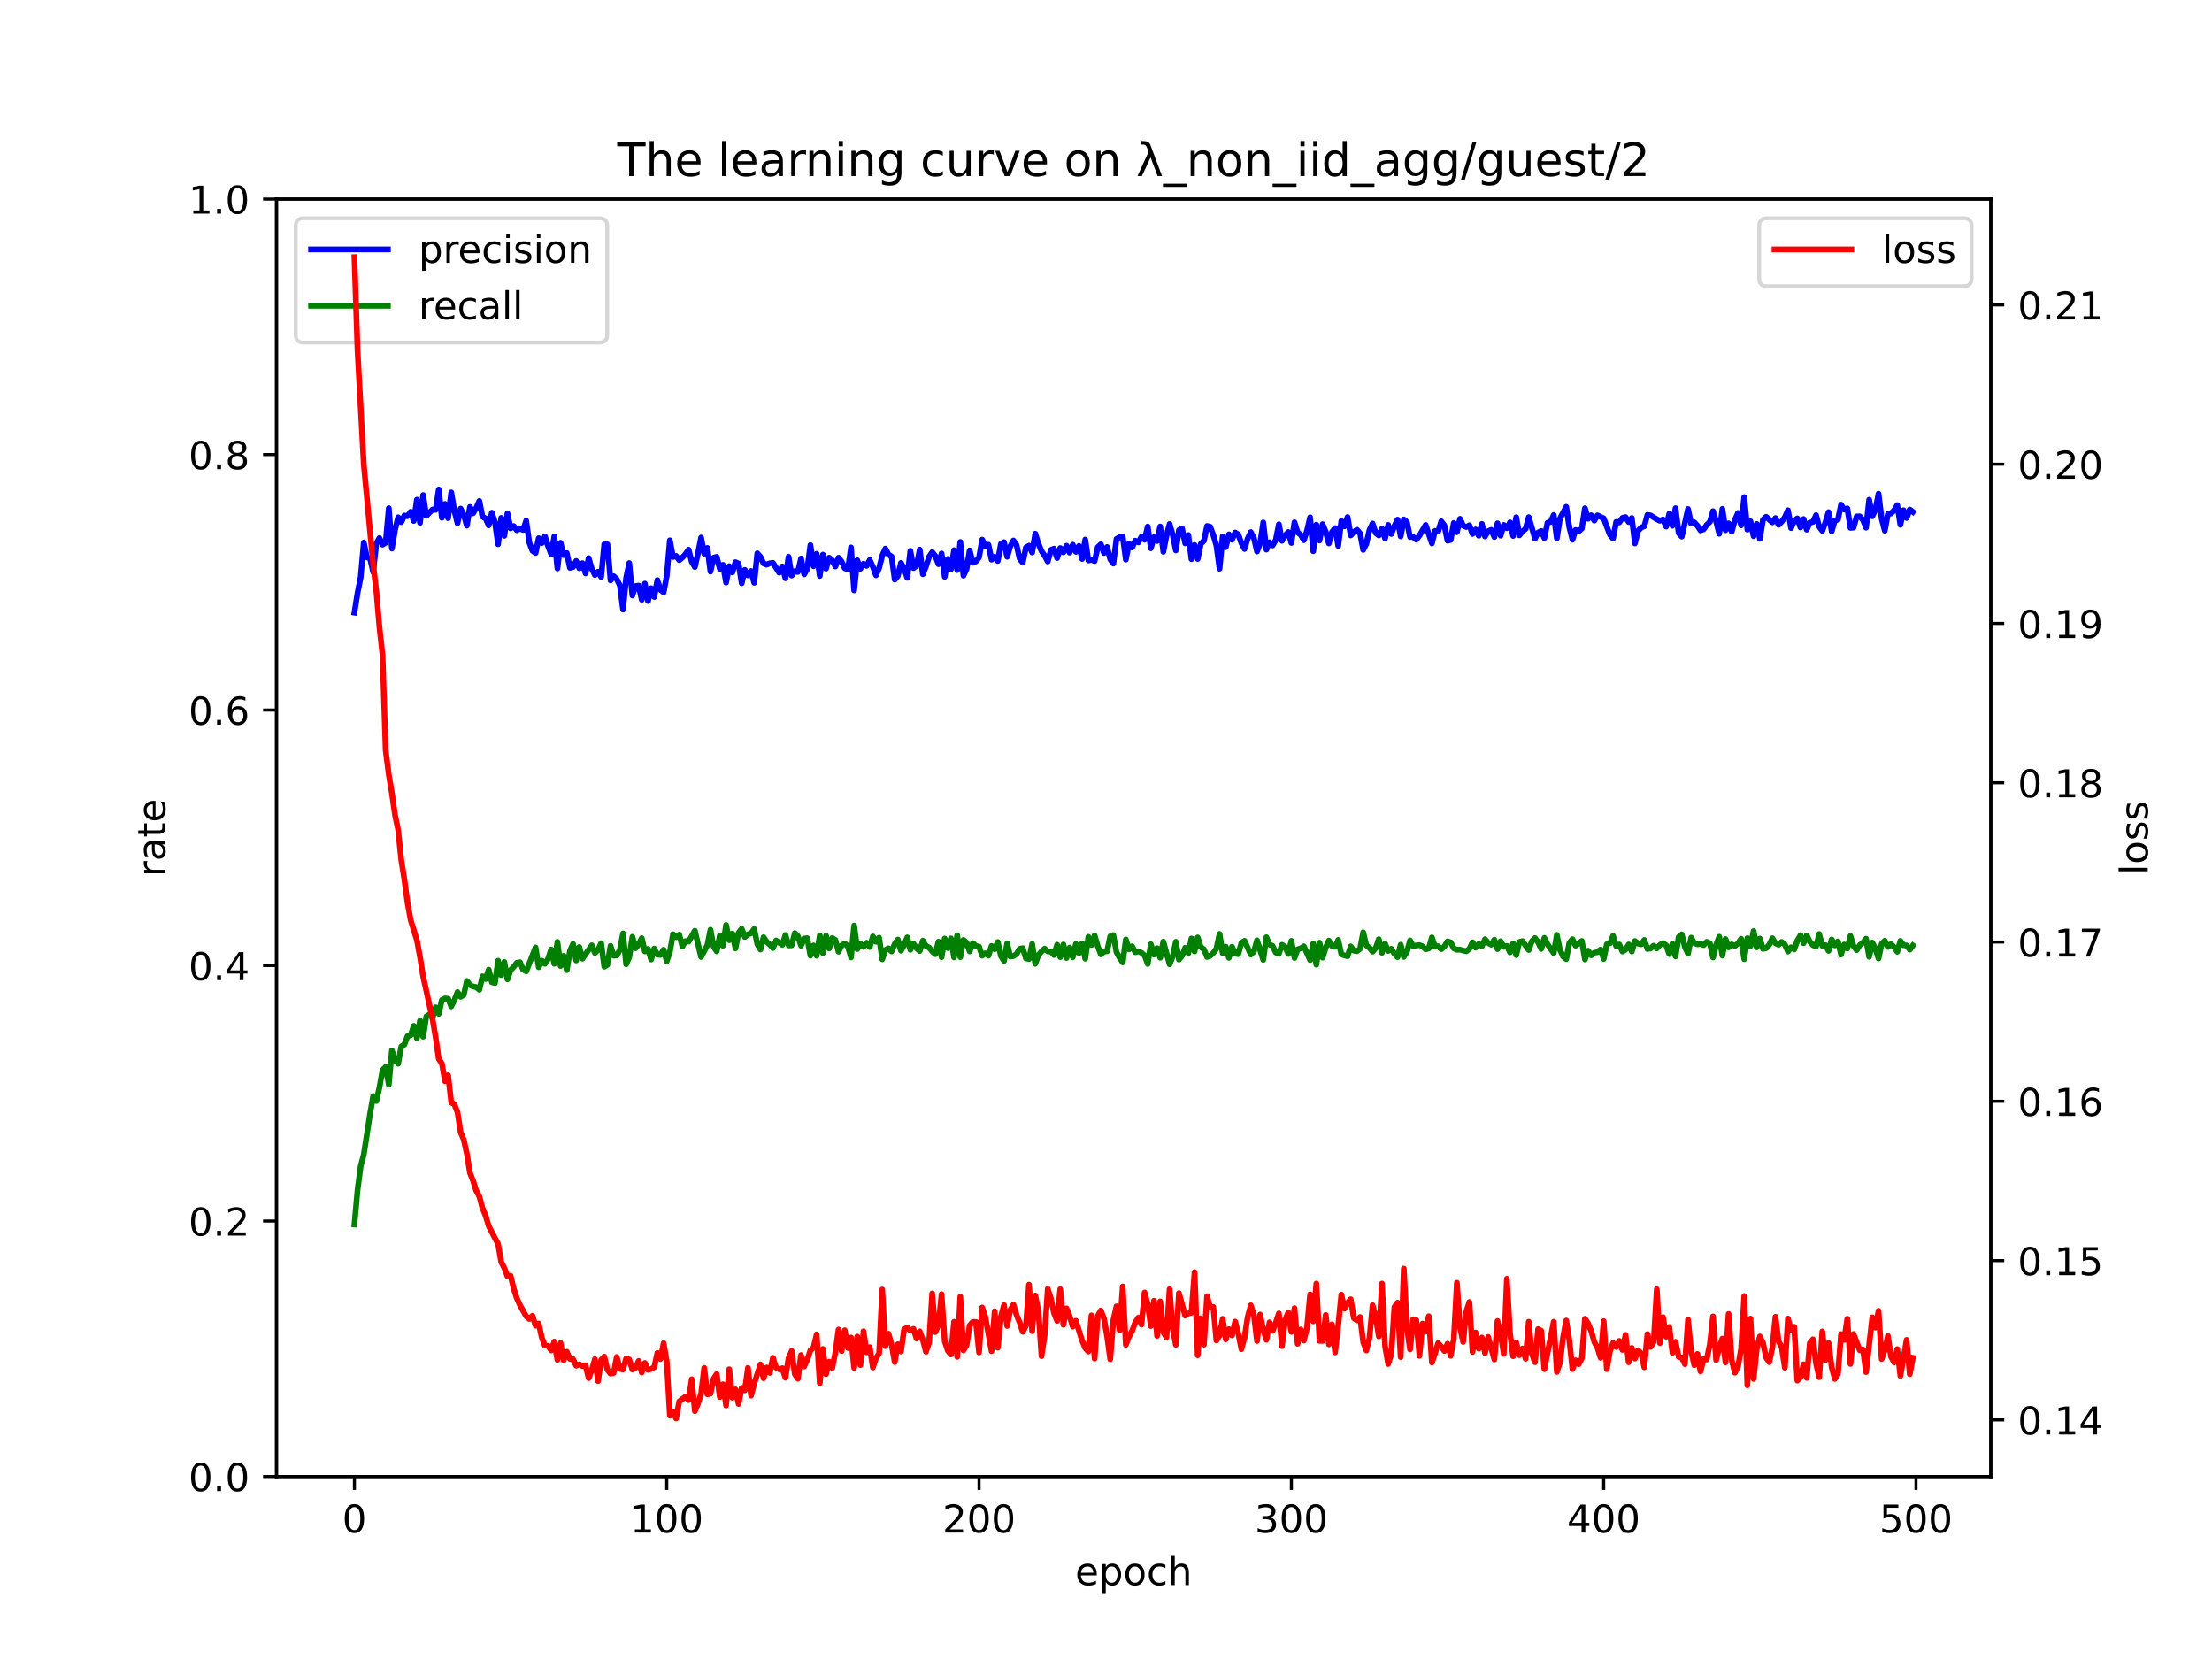 <?xml version="1.0" encoding="utf-8" standalone="no"?>
<!DOCTYPE svg PUBLIC "-//W3C//DTD SVG 1.1//EN"
  "http://www.w3.org/Graphics/SVG/1.1/DTD/svg11.dtd">
<!-- Created with matplotlib (https://matplotlib.org/) -->
<svg height="432pt" version="1.1" viewBox="0 0 576 432" width="576pt" xmlns="http://www.w3.org/2000/svg" xmlns:xlink="http://www.w3.org/1999/xlink">
 <defs>
  <style type="text/css">*{stroke-linecap:butt;stroke-linejoin:round;}</style>
 </defs>
 <g id="figure_1">
  <g id="patch_1">
   <path d="M 0 432 
L 576 432 
L 576 0 
L 0 0 
z
" style="fill:#ffffff;"/>
  </g>
  <g id="axes_1">
   <g id="patch_2">
    <path d="M 72 384.48 
L 518.4 384.48 
L 518.4 51.84 
L 72 51.84 
z
" style="fill:#ffffff;"/>
   </g>
   <g id="matplotlib.axis_1">
    <g id="xtick_1">
     <g id="line2d_1">
      <defs>
       <path d="M 0 0 
L 0 3.5 
" id="m216bdea5b5" style="stroke:#000000;stroke-width:0.8;"/>
      </defs>
      <g>
       <use style="stroke:#000000;stroke-width:0.8;" x="92.291" xlink:href="#m216bdea5b5" y="384.48"/>
      </g>
     </g>
     <g id="text_1">
      <!-- 0 -->
      <g transform="translate(89.11 399.078)scale(0.1 -0.1)">
       <defs>
        <path d="M 31.781 66.406 
Q 24.172 66.406 20.328 58.906 
Q 16.5 51.422 16.5 36.375 
Q 16.5 21.391 20.328 13.891 
Q 24.172 6.391 31.781 6.391 
Q 39.453 6.391 43.281 13.891 
Q 47.125 21.391 47.125 36.375 
Q 47.125 51.422 43.281 58.906 
Q 39.453 66.406 31.781 66.406 
z
M 31.781 74.219 
Q 44.047 74.219 50.516 64.516 
Q 56.984 54.828 56.984 36.375 
Q 56.984 17.969 50.516 8.266 
Q 44.047 -1.422 31.781 -1.422 
Q 19.531 -1.422 13.062 8.266 
Q 6.594 17.969 6.594 36.375 
Q 6.594 54.828 13.062 64.516 
Q 19.531 74.219 31.781 74.219 
z
" id="DejaVuSans-48"/>
       </defs>
       <use xlink:href="#DejaVuSans-48"/>
      </g>
     </g>
    </g>
    <g id="xtick_2">
     <g id="line2d_2">
      <g>
       <use style="stroke:#000000;stroke-width:0.8;" x="173.617" xlink:href="#m216bdea5b5" y="384.48"/>
      </g>
     </g>
     <g id="text_2">
      <!-- 100 -->
      <g transform="translate(164.073 399.078)scale(0.1 -0.1)">
       <defs>
        <path d="M 12.406 8.297 
L 28.516 8.297 
L 28.516 63.922 
L 10.984 60.406 
L 10.984 69.391 
L 28.422 72.906 
L 38.281 72.906 
L 38.281 8.297 
L 54.391 8.297 
L 54.391 0 
L 12.406 0 
z
" id="DejaVuSans-49"/>
       </defs>
       <use xlink:href="#DejaVuSans-49"/>
       <use x="63.623" xlink:href="#DejaVuSans-48"/>
       <use x="127.246" xlink:href="#DejaVuSans-48"/>
      </g>
     </g>
    </g>
    <g id="xtick_3">
     <g id="line2d_3">
      <g>
       <use style="stroke:#000000;stroke-width:0.8;" x="254.943" xlink:href="#m216bdea5b5" y="384.48"/>
      </g>
     </g>
     <g id="text_3">
      <!-- 200 -->
      <g transform="translate(245.4 399.078)scale(0.1 -0.1)">
       <defs>
        <path d="M 19.188 8.297 
L 53.609 8.297 
L 53.609 0 
L 7.328 0 
L 7.328 8.297 
Q 12.938 14.109 22.625 23.891 
Q 32.328 33.688 34.812 36.531 
Q 39.547 41.844 41.422 45.531 
Q 43.312 49.219 43.312 52.781 
Q 43.312 58.594 39.234 62.25 
Q 35.156 65.922 28.609 65.922 
Q 23.969 65.922 18.812 64.312 
Q 13.672 62.703 7.812 59.422 
L 7.812 69.391 
Q 13.766 71.781 18.938 73 
Q 24.125 74.219 28.422 74.219 
Q 39.75 74.219 46.484 68.547 
Q 53.219 62.891 53.219 53.422 
Q 53.219 48.922 51.531 44.891 
Q 49.859 40.875 45.406 35.406 
Q 44.188 33.984 37.641 27.219 
Q 31.109 20.453 19.188 8.297 
z
" id="DejaVuSans-50"/>
       </defs>
       <use xlink:href="#DejaVuSans-50"/>
       <use x="63.623" xlink:href="#DejaVuSans-48"/>
       <use x="127.246" xlink:href="#DejaVuSans-48"/>
      </g>
     </g>
    </g>
    <g id="xtick_4">
     <g id="line2d_4">
      <g>
       <use style="stroke:#000000;stroke-width:0.8;" x="336.27" xlink:href="#m216bdea5b5" y="384.48"/>
      </g>
     </g>
     <g id="text_4">
      <!-- 300 -->
      <g transform="translate(326.726 399.078)scale(0.1 -0.1)">
       <defs>
        <path d="M 40.578 39.312 
Q 47.656 37.797 51.625 33 
Q 55.609 28.219 55.609 21.188 
Q 55.609 10.406 48.188 4.484 
Q 40.766 -1.422 27.094 -1.422 
Q 22.516 -1.422 17.656 -0.516 
Q 12.797 0.391 7.625 2.203 
L 7.625 11.719 
Q 11.719 9.328 16.594 8.109 
Q 21.484 6.891 26.812 6.891 
Q 36.078 6.891 40.938 10.547 
Q 45.797 14.203 45.797 21.188 
Q 45.797 27.641 41.281 31.266 
Q 36.766 34.906 28.719 34.906 
L 20.219 34.906 
L 20.219 43.016 
L 29.109 43.016 
Q 36.375 43.016 40.234 45.922 
Q 44.094 48.828 44.094 54.297 
Q 44.094 59.906 40.109 62.906 
Q 36.141 65.922 28.719 65.922 
Q 24.656 65.922 20.016 65.031 
Q 15.375 64.156 9.812 62.312 
L 9.812 71.094 
Q 15.438 72.656 20.344 73.438 
Q 25.25 74.219 29.594 74.219 
Q 40.828 74.219 47.359 69.109 
Q 53.906 64.016 53.906 55.328 
Q 53.906 49.266 50.438 45.094 
Q 46.969 40.922 40.578 39.312 
z
" id="DejaVuSans-51"/>
       </defs>
       <use xlink:href="#DejaVuSans-51"/>
       <use x="63.623" xlink:href="#DejaVuSans-48"/>
       <use x="127.246" xlink:href="#DejaVuSans-48"/>
      </g>
     </g>
    </g>
    <g id="xtick_5">
     <g id="line2d_5">
      <g>
       <use style="stroke:#000000;stroke-width:0.8;" x="417.596" xlink:href="#m216bdea5b5" y="384.48"/>
      </g>
     </g>
     <g id="text_5">
      <!-- 400 -->
      <g transform="translate(408.052 399.078)scale(0.1 -0.1)">
       <defs>
        <path d="M 37.797 64.312 
L 12.891 25.391 
L 37.797 25.391 
z
M 35.203 72.906 
L 47.609 72.906 
L 47.609 25.391 
L 58.016 25.391 
L 58.016 17.188 
L 47.609 17.188 
L 47.609 0 
L 37.797 0 
L 37.797 17.188 
L 4.891 17.188 
L 4.891 26.703 
z
" id="DejaVuSans-52"/>
       </defs>
       <use xlink:href="#DejaVuSans-52"/>
       <use x="63.623" xlink:href="#DejaVuSans-48"/>
       <use x="127.246" xlink:href="#DejaVuSans-48"/>
      </g>
     </g>
    </g>
    <g id="xtick_6">
     <g id="line2d_6">
      <g>
       <use style="stroke:#000000;stroke-width:0.8;" x="498.922" xlink:href="#m216bdea5b5" y="384.48"/>
      </g>
     </g>
     <g id="text_6">
      <!-- 500 -->
      <g transform="translate(489.379 399.078)scale(0.1 -0.1)">
       <defs>
        <path d="M 10.797 72.906 
L 49.516 72.906 
L 49.516 64.594 
L 19.828 64.594 
L 19.828 46.734 
Q 21.969 47.469 24.109 47.828 
Q 26.266 48.188 28.422 48.188 
Q 40.625 48.188 47.75 41.5 
Q 54.891 34.812 54.891 23.391 
Q 54.891 11.625 47.562 5.094 
Q 40.234 -1.422 26.906 -1.422 
Q 22.312 -1.422 17.547 -0.641 
Q 12.797 0.141 7.719 1.703 
L 7.719 11.625 
Q 12.109 9.234 16.797 8.062 
Q 21.484 6.891 26.703 6.891 
Q 35.156 6.891 40.078 11.328 
Q 45.016 15.766 45.016 23.391 
Q 45.016 31 40.078 35.438 
Q 35.156 39.891 26.703 39.891 
Q 22.75 39.891 18.812 39.016 
Q 14.891 38.141 10.797 36.281 
z
" id="DejaVuSans-53"/>
       </defs>
       <use xlink:href="#DejaVuSans-53"/>
       <use x="63.623" xlink:href="#DejaVuSans-48"/>
       <use x="127.246" xlink:href="#DejaVuSans-48"/>
      </g>
     </g>
    </g>
    <g id="text_7">
     <!-- epoch -->
     <g transform="translate(279.972 412.757)scale(0.1 -0.1)">
      <defs>
       <path d="M 56.203 29.594 
L 56.203 25.203 
L 14.891 25.203 
Q 15.484 15.922 20.484 11.062 
Q 25.484 6.203 34.422 6.203 
Q 39.594 6.203 44.453 7.469 
Q 49.312 8.734 54.109 11.281 
L 54.109 2.781 
Q 49.266 0.734 44.188 -0.344 
Q 39.109 -1.422 33.891 -1.422 
Q 20.797 -1.422 13.156 6.188 
Q 5.516 13.812 5.516 26.812 
Q 5.516 40.234 12.766 48.109 
Q 20.016 56 32.328 56 
Q 43.359 56 49.781 48.891 
Q 56.203 41.797 56.203 29.594 
z
M 47.219 32.234 
Q 47.125 39.594 43.094 43.984 
Q 39.062 48.391 32.422 48.391 
Q 24.906 48.391 20.391 44.141 
Q 15.875 39.891 15.188 32.172 
z
" id="DejaVuSans-101"/>
       <path d="M 18.109 8.203 
L 18.109 -20.797 
L 9.078 -20.797 
L 9.078 54.688 
L 18.109 54.688 
L 18.109 46.391 
Q 20.953 51.266 25.266 53.625 
Q 29.594 56 35.594 56 
Q 45.562 56 51.781 48.094 
Q 58.016 40.188 58.016 27.297 
Q 58.016 14.406 51.781 6.484 
Q 45.562 -1.422 35.594 -1.422 
Q 29.594 -1.422 25.266 0.953 
Q 20.953 3.328 18.109 8.203 
z
M 48.688 27.297 
Q 48.688 37.203 44.609 42.844 
Q 40.531 48.484 33.406 48.484 
Q 26.266 48.484 22.188 42.844 
Q 18.109 37.203 18.109 27.297 
Q 18.109 17.391 22.188 11.75 
Q 26.266 6.109 33.406 6.109 
Q 40.531 6.109 44.609 11.75 
Q 48.688 17.391 48.688 27.297 
z
" id="DejaVuSans-112"/>
       <path d="M 30.609 48.391 
Q 23.391 48.391 19.188 42.75 
Q 14.984 37.109 14.984 27.297 
Q 14.984 17.484 19.156 11.844 
Q 23.344 6.203 30.609 6.203 
Q 37.797 6.203 41.984 11.859 
Q 46.188 17.531 46.188 27.297 
Q 46.188 37.016 41.984 42.703 
Q 37.797 48.391 30.609 48.391 
z
M 30.609 56 
Q 42.328 56 49.016 48.375 
Q 55.719 40.766 55.719 27.297 
Q 55.719 13.875 49.016 6.219 
Q 42.328 -1.422 30.609 -1.422 
Q 18.844 -1.422 12.172 6.219 
Q 5.516 13.875 5.516 27.297 
Q 5.516 40.766 12.172 48.375 
Q 18.844 56 30.609 56 
z
" id="DejaVuSans-111"/>
       <path d="M 48.781 52.594 
L 48.781 44.188 
Q 44.969 46.297 41.141 47.344 
Q 37.312 48.391 33.406 48.391 
Q 24.656 48.391 19.812 42.844 
Q 14.984 37.312 14.984 27.297 
Q 14.984 17.281 19.812 11.734 
Q 24.656 6.203 33.406 6.203 
Q 37.312 6.203 41.141 7.25 
Q 44.969 8.297 48.781 10.406 
L 48.781 2.094 
Q 45.016 0.344 40.984 -0.531 
Q 36.969 -1.422 32.422 -1.422 
Q 20.062 -1.422 12.781 6.344 
Q 5.516 14.109 5.516 27.297 
Q 5.516 40.672 12.859 48.328 
Q 20.219 56 33.016 56 
Q 37.156 56 41.109 55.141 
Q 45.062 54.297 48.781 52.594 
z
" id="DejaVuSans-99"/>
       <path d="M 54.891 33.016 
L 54.891 0 
L 45.906 0 
L 45.906 32.719 
Q 45.906 40.484 42.875 44.328 
Q 39.844 48.188 33.797 48.188 
Q 26.516 48.188 22.312 43.547 
Q 18.109 38.922 18.109 30.906 
L 18.109 0 
L 9.078 0 
L 9.078 75.984 
L 18.109 75.984 
L 18.109 46.188 
Q 21.344 51.125 25.703 53.562 
Q 30.078 56 35.797 56 
Q 45.219 56 50.047 50.172 
Q 54.891 44.344 54.891 33.016 
z
" id="DejaVuSans-104"/>
      </defs>
      <use xlink:href="#DejaVuSans-101"/>
      <use x="61.523" xlink:href="#DejaVuSans-112"/>
      <use x="125" xlink:href="#DejaVuSans-111"/>
      <use x="186.182" xlink:href="#DejaVuSans-99"/>
      <use x="241.162" xlink:href="#DejaVuSans-104"/>
     </g>
    </g>
   </g>
   <g id="matplotlib.axis_2">
    <g id="ytick_1">
     <g id="line2d_7">
      <defs>
       <path d="M 0 0 
L -3.5 0 
" id="m49c08029aa" style="stroke:#000000;stroke-width:0.8;"/>
      </defs>
      <g>
       <use style="stroke:#000000;stroke-width:0.8;" x="72" xlink:href="#m49c08029aa" y="384.48"/>
      </g>
     </g>
     <g id="text_8">
      <!-- 0.0 -->
      <g transform="translate(49.097 388.279)scale(0.1 -0.1)">
       <defs>
        <path d="M 10.688 12.406 
L 21 12.406 
L 21 0 
L 10.688 0 
z
" id="DejaVuSans-46"/>
       </defs>
       <use xlink:href="#DejaVuSans-48"/>
       <use x="63.623" xlink:href="#DejaVuSans-46"/>
       <use x="95.41" xlink:href="#DejaVuSans-48"/>
      </g>
     </g>
    </g>
    <g id="ytick_2">
     <g id="line2d_8">
      <g>
       <use style="stroke:#000000;stroke-width:0.8;" x="72" xlink:href="#m49c08029aa" y="317.952"/>
      </g>
     </g>
     <g id="text_9">
      <!-- 0.2 -->
      <g transform="translate(49.097 321.751)scale(0.1 -0.1)">
       <use xlink:href="#DejaVuSans-48"/>
       <use x="63.623" xlink:href="#DejaVuSans-46"/>
       <use x="95.41" xlink:href="#DejaVuSans-50"/>
      </g>
     </g>
    </g>
    <g id="ytick_3">
     <g id="line2d_9">
      <g>
       <use style="stroke:#000000;stroke-width:0.8;" x="72" xlink:href="#m49c08029aa" y="251.424"/>
      </g>
     </g>
     <g id="text_10">
      <!-- 0.4 -->
      <g transform="translate(49.097 255.223)scale(0.1 -0.1)">
       <use xlink:href="#DejaVuSans-48"/>
       <use x="63.623" xlink:href="#DejaVuSans-46"/>
       <use x="95.41" xlink:href="#DejaVuSans-52"/>
      </g>
     </g>
    </g>
    <g id="ytick_4">
     <g id="line2d_10">
      <g>
       <use style="stroke:#000000;stroke-width:0.8;" x="72" xlink:href="#m49c08029aa" y="184.896"/>
      </g>
     </g>
     <g id="text_11">
      <!-- 0.6 -->
      <g transform="translate(49.097 188.695)scale(0.1 -0.1)">
       <defs>
        <path d="M 33.016 40.375 
Q 26.375 40.375 22.484 35.828 
Q 18.609 31.297 18.609 23.391 
Q 18.609 15.531 22.484 10.953 
Q 26.375 6.391 33.016 6.391 
Q 39.656 6.391 43.531 10.953 
Q 47.406 15.531 47.406 23.391 
Q 47.406 31.297 43.531 35.828 
Q 39.656 40.375 33.016 40.375 
z
M 52.594 71.297 
L 52.594 62.312 
Q 48.875 64.062 45.094 64.984 
Q 41.312 65.922 37.594 65.922 
Q 27.828 65.922 22.672 59.328 
Q 17.531 52.734 16.797 39.406 
Q 19.672 43.656 24.016 45.922 
Q 28.375 48.188 33.594 48.188 
Q 44.578 48.188 50.953 41.516 
Q 57.328 34.859 57.328 23.391 
Q 57.328 12.156 50.688 5.359 
Q 44.047 -1.422 33.016 -1.422 
Q 20.359 -1.422 13.672 8.266 
Q 6.984 17.969 6.984 36.375 
Q 6.984 53.656 15.188 63.938 
Q 23.391 74.219 37.203 74.219 
Q 40.922 74.219 44.703 73.484 
Q 48.484 72.75 52.594 71.297 
z
" id="DejaVuSans-54"/>
       </defs>
       <use xlink:href="#DejaVuSans-48"/>
       <use x="63.623" xlink:href="#DejaVuSans-46"/>
       <use x="95.41" xlink:href="#DejaVuSans-54"/>
      </g>
     </g>
    </g>
    <g id="ytick_5">
     <g id="line2d_11">
      <g>
       <use style="stroke:#000000;stroke-width:0.8;" x="72" xlink:href="#m49c08029aa" y="118.368"/>
      </g>
     </g>
     <g id="text_12">
      <!-- 0.8 -->
      <g transform="translate(49.097 122.167)scale(0.1 -0.1)">
       <defs>
        <path d="M 31.781 34.625 
Q 24.75 34.625 20.719 30.859 
Q 16.703 27.094 16.703 20.516 
Q 16.703 13.922 20.719 10.156 
Q 24.75 6.391 31.781 6.391 
Q 38.812 6.391 42.859 10.172 
Q 46.922 13.969 46.922 20.516 
Q 46.922 27.094 42.891 30.859 
Q 38.875 34.625 31.781 34.625 
z
M 21.922 38.812 
Q 15.578 40.375 12.031 44.719 
Q 8.5 49.078 8.5 55.328 
Q 8.5 64.062 14.719 69.141 
Q 20.953 74.219 31.781 74.219 
Q 42.672 74.219 48.875 69.141 
Q 55.078 64.062 55.078 55.328 
Q 55.078 49.078 51.531 44.719 
Q 48 40.375 41.703 38.812 
Q 48.828 37.156 52.797 32.312 
Q 56.781 27.484 56.781 20.516 
Q 56.781 9.906 50.312 4.234 
Q 43.844 -1.422 31.781 -1.422 
Q 19.734 -1.422 13.25 4.234 
Q 6.781 9.906 6.781 20.516 
Q 6.781 27.484 10.781 32.312 
Q 14.797 37.156 21.922 38.812 
z
M 18.312 54.391 
Q 18.312 48.734 21.844 45.562 
Q 25.391 42.391 31.781 42.391 
Q 38.141 42.391 41.719 45.562 
Q 45.312 48.734 45.312 54.391 
Q 45.312 60.062 41.719 63.234 
Q 38.141 66.406 31.781 66.406 
Q 25.391 66.406 21.844 63.234 
Q 18.312 60.062 18.312 54.391 
z
" id="DejaVuSans-56"/>
       </defs>
       <use xlink:href="#DejaVuSans-48"/>
       <use x="63.623" xlink:href="#DejaVuSans-46"/>
       <use x="95.41" xlink:href="#DejaVuSans-56"/>
      </g>
     </g>
    </g>
    <g id="ytick_6">
     <g id="line2d_12">
      <g>
       <use style="stroke:#000000;stroke-width:0.8;" x="72" xlink:href="#m49c08029aa" y="51.84"/>
      </g>
     </g>
     <g id="text_13">
      <!-- 1.0 -->
      <g transform="translate(49.097 55.639)scale(0.1 -0.1)">
       <use xlink:href="#DejaVuSans-49"/>
       <use x="63.623" xlink:href="#DejaVuSans-46"/>
       <use x="95.41" xlink:href="#DejaVuSans-48"/>
      </g>
     </g>
    </g>
    <g id="text_14">
     <!-- rate -->
     <g transform="translate(43.017 228.316)rotate(-90)scale(0.1 -0.1)">
      <defs>
       <path d="M 41.109 46.297 
Q 39.594 47.172 37.812 47.578 
Q 36.031 48 33.891 48 
Q 26.266 48 22.188 43.047 
Q 18.109 38.094 18.109 28.812 
L 18.109 0 
L 9.078 0 
L 9.078 54.688 
L 18.109 54.688 
L 18.109 46.188 
Q 20.953 51.172 25.484 53.578 
Q 30.031 56 36.531 56 
Q 37.453 56 38.578 55.875 
Q 39.703 55.766 41.062 55.516 
z
" id="DejaVuSans-114"/>
       <path d="M 34.281 27.484 
Q 23.391 27.484 19.188 25 
Q 14.984 22.516 14.984 16.5 
Q 14.984 11.719 18.141 8.906 
Q 21.297 6.109 26.703 6.109 
Q 34.188 6.109 38.703 11.406 
Q 43.219 16.703 43.219 25.484 
L 43.219 27.484 
z
M 52.203 31.203 
L 52.203 0 
L 43.219 0 
L 43.219 8.297 
Q 40.141 3.328 35.547 0.953 
Q 30.953 -1.422 24.312 -1.422 
Q 15.922 -1.422 10.953 3.297 
Q 6 8.016 6 15.922 
Q 6 25.141 12.172 29.828 
Q 18.359 34.516 30.609 34.516 
L 43.219 34.516 
L 43.219 35.406 
Q 43.219 41.609 39.141 45 
Q 35.062 48.391 27.688 48.391 
Q 23 48.391 18.547 47.266 
Q 14.109 46.141 10.016 43.891 
L 10.016 52.203 
Q 14.938 54.109 19.578 55.047 
Q 24.219 56 28.609 56 
Q 40.484 56 46.344 49.844 
Q 52.203 43.703 52.203 31.203 
z
" id="DejaVuSans-97"/>
       <path d="M 18.312 70.219 
L 18.312 54.688 
L 36.812 54.688 
L 36.812 47.703 
L 18.312 47.703 
L 18.312 18.016 
Q 18.312 11.328 20.141 9.422 
Q 21.969 7.516 27.594 7.516 
L 36.812 7.516 
L 36.812 0 
L 27.594 0 
Q 17.188 0 13.234 3.875 
Q 9.281 7.766 9.281 18.016 
L 9.281 47.703 
L 2.688 47.703 
L 2.688 54.688 
L 9.281 54.688 
L 9.281 70.219 
z
" id="DejaVuSans-116"/>
      </defs>
      <use xlink:href="#DejaVuSans-114"/>
      <use x="41.113" xlink:href="#DejaVuSans-97"/>
      <use x="102.393" xlink:href="#DejaVuSans-116"/>
      <use x="141.602" xlink:href="#DejaVuSans-101"/>
     </g>
    </g>
   </g>
   <g id="line2d_13">
    <path clip-path="url(#p3972e223f6)" d="M 92.291 159.526 
L 93.104 154.41 
L 93.917 150.31 
L 94.731 141.271 
L 95.544 145.125 
L 96.357 145.346 
L 97.17 148.918 
L 97.984 141.56 
L 98.797 140.108 
L 99.61 141.831 
L 100.424 141.338 
L 101.237 132.319 
L 102.05 142.834 
L 102.863 137.961 
L 103.677 134.702 
L 104.49 135.961 
L 105.303 134.243 
L 106.116 134.422 
L 106.93 133.263 
L 107.743 135.659 
L 108.556 130.121 
L 109.369 136.154 
L 110.183 128.909 
L 110.996 134.336 
L 112.622 132.679 
L 113.436 132.774 
L 114.249 127.471 
L 115.062 134.835 
L 115.876 131.224 
L 116.689 134.947 
L 117.502 128.215 
L 118.315 132.973 
L 119.129 136.249 
L 119.942 132.442 
L 120.755 134.014 
L 121.568 136.885 
L 122.382 131.997 
L 123.195 133.648 
L 124.008 132.28 
L 124.821 130.449 
L 125.635 134.568 
L 126.448 134.981 
L 127.261 136.806 
L 128.074 133.507 
L 128.888 136.015 
L 129.701 141.723 
L 130.514 134.863 
L 131.328 139.524 
L 132.141 133.674 
L 132.954 137.589 
L 133.767 136.987 
L 134.581 138.083 
L 135.394 137.589 
L 136.207 138.013 
L 137.02 135.604 
L 137.834 141.295 
L 138.647 143.414 
L 139.46 144.002 
L 140.273 140.143 
L 141.087 141.416 
L 141.9 139.683 
L 142.713 142.232 
L 143.526 144.305 
L 144.34 139.662 
L 145.153 148.026 
L 145.966 141.344 
L 146.78 144.561 
L 147.593 144.02 
L 148.406 147.856 
L 149.219 147.658 
L 150.033 146.068 
L 150.846 147.971 
L 151.659 146.645 
L 152.472 149.31 
L 153.286 145.327 
L 154.099 148.125 
L 154.912 149.723 
L 155.725 148.867 
L 156.539 150.247 
L 157.352 141.692 
L 158.165 141.754 
L 158.978 151.122 
L 159.792 150.044 
L 160.605 150.803 
L 161.418 152.448 
L 162.232 158.721 
L 163.045 150.426 
L 163.858 146.619 
L 164.671 155.069 
L 165.485 152.601 
L 166.298 152.489 
L 167.111 156.18 
L 167.924 151.965 
L 168.738 156.509 
L 169.551 153.157 
L 170.364 155.452 
L 171.177 151.053 
L 171.991 153.605 
L 172.804 154.244 
L 173.617 149.952 
L 174.43 140.705 
L 175.244 145.036 
L 176.057 144.759 
L 176.87 145.846 
L 177.684 145.178 
L 178.497 144.299 
L 179.31 143.141 
L 180.123 146.257 
L 180.937 147.649 
L 181.75 144.11 
L 182.563 139.982 
L 183.376 144.198 
L 184.19 142.69 
L 185.003 148.823 
L 185.816 145.224 
L 186.629 145.004 
L 187.443 148.12 
L 188.256 147.078 
L 189.069 151.691 
L 189.882 147.419 
L 190.696 149.059 
L 191.509 146.385 
L 192.322 146.735 
L 193.136 151.87 
L 193.949 148.395 
L 194.762 149.807 
L 195.575 148.694 
L 196.389 151.753 
L 197.202 144.082 
L 198.015 144.983 
L 198.828 146.718 
L 199.642 147.023 
L 200.455 146.673 
L 201.268 146.564 
L 202.895 149.111 
L 203.708 147.5 
L 204.521 150.58 
L 205.334 144.984 
L 206.148 149.868 
L 206.961 148.728 
L 207.774 148.923 
L 208.588 145.428 
L 209.401 149.563 
L 210.214 148.15 
L 211.027 141.954 
L 211.841 147.439 
L 212.654 144.204 
L 213.467 149.969 
L 214.28 144.428 
L 215.094 148.064 
L 215.907 145.217 
L 216.72 145.892 
L 217.533 147.511 
L 218.347 145.223 
L 219.16 146.242 
L 219.973 147.963 
L 220.786 148.274 
L 221.6 142.558 
L 222.413 153.737 
L 223.226 145.876 
L 224.039 148.107 
L 224.853 146.79 
L 225.666 147.346 
L 226.479 145.817 
L 227.293 147.59 
L 228.106 149.802 
L 228.919 147.887 
L 229.732 144.727 
L 230.546 142.859 
L 231.359 144.405 
L 232.172 144.923 
L 232.985 150.921 
L 233.799 149.99 
L 234.612 146.57 
L 235.425 148.007 
L 236.238 150.46 
L 237.052 143.432 
L 237.865 147.93 
L 238.678 147.312 
L 239.491 143.12 
L 240.305 149.52 
L 241.118 147.512 
L 241.931 144.991 
L 242.745 143.777 
L 243.558 144.777 
L 244.371 146.909 
L 245.184 144.128 
L 245.998 150.196 
L 246.811 145.547 
L 247.624 148.219 
L 248.437 143.267 
L 249.251 148.44 
L 250.064 141.137 
L 250.877 149.894 
L 251.69 148.182 
L 252.504 143.322 
L 253.317 146.542 
L 254.13 146.178 
L 254.943 145.15 
L 255.757 140.52 
L 256.57 142.205 
L 257.383 141.842 
L 258.197 145.723 
L 259.01 144.992 
L 259.823 146.069 
L 260.636 141.641 
L 261.45 141.175 
L 262.263 144.977 
L 263.076 142.26 
L 263.889 140.747 
L 264.703 141.925 
L 265.516 145.489 
L 266.329 146.492 
L 267.142 142.59 
L 267.956 142.082 
L 268.769 143.866 
L 269.582 138.973 
L 270.395 141.552 
L 271.209 143.507 
L 272.022 144.701 
L 272.835 146.211 
L 273.649 143.206 
L 274.462 142.871 
L 275.275 145.315 
L 276.088 142.709 
L 276.902 143.815 
L 277.715 142.103 
L 278.528 143.906 
L 279.341 141.847 
L 280.155 143.688 
L 280.968 142.171 
L 281.781 145.544 
L 282.594 140.505 
L 283.408 145.942 
L 284.221 145.741 
L 285.034 146.1 
L 285.847 142.494 
L 286.661 141.717 
L 287.474 144.001 
L 288.287 142.44 
L 289.101 145.634 
L 289.914 146.743 
L 290.727 140.358 
L 291.54 139.869 
L 292.354 139.704 
L 293.167 145.713 
L 293.98 141.562 
L 294.793 142.573 
L 295.607 140.801 
L 296.42 141.247 
L 297.233 139.759 
L 298.046 140.54 
L 298.86 137.122 
L 299.673 142.759 
L 300.486 139.896 
L 301.299 140.885 
L 302.113 137.103 
L 302.926 143.671 
L 303.739 139.554 
L 304.553 136.449 
L 305.366 139.265 
L 306.179 143.312 
L 306.992 138.06 
L 307.806 137.62 
L 308.619 141.476 
L 309.432 139.322 
L 310.245 145.59 
L 311.059 141.921 
L 311.872 145.553 
L 312.685 141.611 
L 313.498 140.825 
L 314.312 136.967 
L 315.125 137.17 
L 315.938 139.324 
L 316.751 142.065 
L 317.565 148.083 
L 318.378 139.675 
L 319.191 142.467 
L 320.005 139.147 
L 320.818 140.551 
L 321.631 138.661 
L 322.444 139.177 
L 323.258 141.438 
L 324.071 142.945 
L 324.884 140.276 
L 325.697 138.568 
L 326.511 140.075 
L 327.324 143.602 
L 328.137 141.518 
L 328.95 136.045 
L 329.764 143.111 
L 330.577 141.209 
L 331.39 142.026 
L 332.203 140.625 
L 333.017 136.534 
L 333.83 140.83 
L 334.643 139.485 
L 335.457 138.55 
L 336.27 141.376 
L 337.083 136.005 
L 337.896 138.658 
L 338.71 139.261 
L 339.523 140.661 
L 340.336 138.188 
L 341.149 134.709 
L 341.963 143.524 
L 342.776 136.63 
L 343.589 140.759 
L 344.402 136.501 
L 345.216 138.474 
L 346.029 141.499 
L 346.842 138.533 
L 347.655 137.515 
L 348.469 142.156 
L 349.282 135.67 
L 350.095 137.06 
L 350.909 134.649 
L 351.722 139.426 
L 352.535 138.536 
L 353.348 137.954 
L 354.162 138.888 
L 354.975 143.186 
L 355.788 141.627 
L 356.601 138.027 
L 357.415 136.329 
L 358.228 138.79 
L 359.041 139.424 
L 359.854 137.658 
L 360.668 140.22 
L 361.481 136.698 
L 362.294 139.043 
L 363.107 136.958 
L 363.921 135.317 
L 364.734 139.678 
L 365.547 135.271 
L 366.361 135.968 
L 367.174 139.826 
L 367.987 139.831 
L 368.8 140.528 
L 369.614 139.493 
L 371.24 136.698 
L 372.867 141.497 
L 373.68 138.25 
L 374.493 138.417 
L 375.306 135.757 
L 376.12 136.844 
L 376.933 140.809 
L 377.746 140.608 
L 378.559 136.191 
L 379.373 138.581 
L 380.186 135.104 
L 380.999 136.885 
L 381.812 137.235 
L 382.626 136.788 
L 383.439 139.04 
L 384.252 137.881 
L 385.066 139.506 
L 385.879 136.427 
L 386.692 139.694 
L 387.505 138.308 
L 388.319 137.983 
L 389.132 139.849 
L 389.945 136.277 
L 390.758 139.494 
L 391.572 136.698 
L 392.385 137.555 
L 393.198 136.036 
L 394.011 139.566 
L 394.825 134.678 
L 395.638 139.404 
L 396.451 138.352 
L 397.264 137.727 
L 398.078 134.668 
L 399.704 140.246 
L 400.518 138.683 
L 401.331 138.262 
L 402.144 140.123 
L 402.957 136.151 
L 403.771 135.904 
L 404.584 134.094 
L 405.397 140.18 
L 406.21 135.026 
L 407.837 131.972 
L 408.65 137.303 
L 409.463 140.549 
L 410.277 138.01 
L 411.09 138.34 
L 411.903 137.617 
L 412.716 132.342 
L 413.53 135.097 
L 414.343 134.171 
L 415.156 135.565 
L 415.97 134.194 
L 417.596 134.99 
L 419.223 139.257 
L 420.036 140.223 
L 420.849 135.904 
L 421.662 136.038 
L 422.476 134.861 
L 423.289 134.656 
L 424.102 135.944 
L 424.915 134.885 
L 425.729 141.505 
L 426.542 138.237 
L 427.355 137.378 
L 428.168 137.042 
L 428.982 134.083 
L 429.795 134.212 
L 431.422 135.219 
L 432.235 135.612 
L 433.048 135.275 
L 433.861 137.134 
L 434.675 133.789 
L 435.488 136.909 
L 436.301 132.329 
L 437.114 138.801 
L 437.928 139.729 
L 439.554 132.546 
L 440.367 136.334 
L 441.181 136.019 
L 441.994 136.909 
L 442.807 138.13 
L 443.62 137.823 
L 444.434 136.686 
L 445.247 135.888 
L 446.06 133.106 
L 446.874 135.806 
L 447.687 138.998 
L 448.5 132.522 
L 449.313 138.062 
L 450.127 136.275 
L 450.94 138.425 
L 451.753 135.401 
L 452.566 133.559 
L 453.38 136.805 
L 454.193 129.452 
L 455.006 137.911 
L 455.819 135.758 
L 456.633 139.626 
L 457.446 136.448 
L 458.259 140.318 
L 459.072 135.336 
L 459.886 134.575 
L 461.512 136.017 
L 462.326 134.908 
L 463.139 136.668 
L 463.952 135.843 
L 464.765 134.679 
L 465.579 132.868 
L 466.392 137.526 
L 467.205 135.621 
L 468.018 134.985 
L 468.832 137.352 
L 469.645 135.162 
L 470.458 137.924 
L 471.271 136.093 
L 472.085 135.919 
L 472.898 134.139 
L 473.711 137.146 
L 474.524 138.23 
L 475.338 136.004 
L 476.151 133.368 
L 476.964 138.367 
L 477.778 135.575 
L 478.591 135.312 
L 479.404 131.416 
L 480.217 132.687 
L 481.031 132.379 
L 481.844 137.451 
L 482.657 137.383 
L 483.47 134.489 
L 484.284 134.463 
L 485.097 135.38 
L 485.91 137.406 
L 486.723 130.128 
L 487.537 134.445 
L 488.35 132.796 
L 489.163 128.566 
L 489.976 135.088 
L 490.79 138.197 
L 491.603 133.857 
L 492.416 133.704 
L 493.23 132.883 
L 494.043 131.533 
L 494.856 136.662 
L 495.669 132.873 
L 496.483 134.884 
L 497.296 132.681 
L 498.109 133.294 
L 498.109 133.294 
" style="fill:none;stroke:#0000ff;stroke-linecap:square;stroke-width:1.5;"/>
   </g>
   <g id="line2d_14">
    <path clip-path="url(#p3972e223f6)" d="M 92.291 318.846 
L 93.104 309.882 
L 93.917 303.69 
L 94.731 300.608 
L 96.357 290.04 
L 97.17 285.418 
L 97.984 286.701 
L 98.797 283.215 
L 99.61 278.656 
L 100.424 277.834 
L 101.237 282.429 
L 102.05 273.538 
L 102.863 276.104 
L 103.677 276.994 
L 104.49 272.501 
L 105.303 271.981 
L 106.116 269.798 
L 106.93 269.58 
L 107.743 267.133 
L 108.556 270.376 
L 109.369 265.776 
L 110.183 269.953 
L 110.996 264.698 
L 111.809 264.156 
L 112.622 265.09 
L 113.436 262.29 
L 114.249 263.991 
L 115.062 260.384 
L 115.876 259.991 
L 116.689 260.068 
L 117.502 262.064 
L 118.315 260.475 
L 119.129 258.339 
L 119.942 259.565 
L 120.755 259.077 
L 121.568 255.444 
L 122.382 256.492 
L 123.195 256.886 
L 124.008 257.029 
L 124.821 257.736 
L 125.635 254.223 
L 126.448 254.936 
L 127.261 252.495 
L 128.074 255.773 
L 128.888 255.963 
L 129.701 250.169 
L 130.514 253.925 
L 131.328 250.502 
L 132.141 255.021 
L 132.954 252.631 
L 133.767 251.782 
L 134.581 250.711 
L 135.394 250.564 
L 136.207 252.483 
L 137.02 252.938 
L 139.46 246.705 
L 140.273 251.861 
L 141.087 250.151 
L 141.9 250.983 
L 142.713 249.678 
L 143.526 247.235 
L 144.34 250.965 
L 145.153 245.264 
L 145.966 251.54 
L 146.78 248.896 
L 147.593 252.619 
L 148.406 247.617 
L 149.219 245.791 
L 150.033 250.101 
L 150.846 246.595 
L 151.659 249.632 
L 154.099 246.142 
L 154.912 248.145 
L 155.725 247.319 
L 156.539 245.6 
L 157.352 251.728 
L 158.165 251.243 
L 158.978 246.285 
L 159.792 248.858 
L 160.605 248.81 
L 161.418 247.311 
L 162.232 243.055 
L 163.045 251.096 
L 163.858 249.273 
L 164.671 243.939 
L 165.485 246.905 
L 166.298 245.919 
L 167.111 244.293 
L 167.924 247.746 
L 168.738 247.094 
L 169.551 249.861 
L 170.364 246.995 
L 171.177 248.582 
L 171.991 248.661 
L 172.804 247.292 
L 173.617 250.301 
L 174.43 247.911 
L 175.244 243.274 
L 176.057 244.042 
L 176.87 243.362 
L 177.684 246.466 
L 178.497 245.051 
L 179.31 245.183 
L 180.937 242.345 
L 182.563 249.19 
L 184.19 246.115 
L 185.003 242.103 
L 185.816 246.491 
L 186.629 247.73 
L 187.443 243.619 
L 188.256 246.257 
L 189.069 240.845 
L 189.882 244.819 
L 190.696 243.09 
L 191.509 246.955 
L 192.322 242.898 
L 193.136 241.843 
L 193.949 243.988 
L 194.762 243.304 
L 195.575 243.01 
L 196.389 241.909 
L 197.202 245.847 
L 198.015 247.247 
L 198.828 244.044 
L 199.642 245.246 
L 200.455 245.954 
L 201.268 246.863 
L 202.081 244.901 
L 203.708 246.026 
L 204.521 243.462 
L 205.334 246.179 
L 206.148 246.153 
L 206.961 242.976 
L 207.774 243.787 
L 208.588 246.253 
L 209.401 244.388 
L 210.214 244.293 
L 211.027 248.833 
L 211.841 246.188 
L 212.654 248.877 
L 213.467 243.572 
L 214.28 248.18 
L 215.094 243.634 
L 215.907 246.974 
L 216.72 244.262 
L 217.533 244.77 
L 218.347 247.822 
L 219.16 246.18 
L 219.973 245.657 
L 220.786 246.465 
L 221.6 249.298 
L 222.413 241 
L 223.226 247.124 
L 224.039 245.71 
L 224.853 246.545 
L 225.666 245.5 
L 226.479 246.594 
L 227.293 243.841 
L 228.106 245.228 
L 228.919 244.176 
L 229.732 249.792 
L 230.546 247.367 
L 231.359 246.933 
L 232.172 247.747 
L 232.985 245.785 
L 233.799 244.657 
L 234.612 247.556 
L 235.425 246.101 
L 236.238 244.088 
L 237.052 247.323 
L 237.865 245.732 
L 238.678 246.937 
L 239.491 247.637 
L 240.305 244.951 
L 241.118 246.337 
L 241.931 246.71 
L 242.745 247.733 
L 243.558 248.466 
L 244.371 245.2 
L 245.184 249.247 
L 245.998 244.39 
L 246.811 246.868 
L 247.624 244.347 
L 248.437 249.299 
L 249.251 243.545 
L 250.064 249.234 
L 250.877 244.758 
L 251.69 245.448 
L 252.504 247.739 
L 253.317 245.577 
L 254.13 246.32 
L 254.943 246.505 
L 255.757 248.848 
L 256.57 248.223 
L 257.383 248.842 
L 258.197 246.317 
L 259.01 247.165 
L 259.823 245.296 
L 260.636 248.944 
L 261.45 250.237 
L 262.263 245.659 
L 263.076 249.075 
L 263.889 248.968 
L 264.703 248.428 
L 265.516 247.048 
L 266.329 246.894 
L 267.142 249.543 
L 267.956 249.726 
L 268.769 245.791 
L 269.582 250.964 
L 270.395 248.719 
L 271.209 247.759 
L 272.022 247.027 
L 272.835 247.752 
L 273.649 247.77 
L 274.462 248.688 
L 275.275 246.002 
L 276.088 249.23 
L 276.902 245.931 
L 277.715 249.452 
L 278.528 246.736 
L 279.341 249.263 
L 280.155 245.795 
L 280.968 248.186 
L 281.781 245.645 
L 282.594 249.649 
L 283.408 243.943 
L 284.221 246.047 
L 285.034 243.594 
L 285.847 246.34 
L 286.661 248.524 
L 287.474 247.804 
L 288.287 247.694 
L 289.101 243.819 
L 289.914 243.488 
L 290.727 247.916 
L 291.54 249.377 
L 292.354 250.593 
L 293.167 244.643 
L 293.98 247.203 
L 294.793 246.4 
L 295.607 247.952 
L 296.42 247.714 
L 297.233 248.097 
L 298.046 248.787 
L 298.86 251.003 
L 299.673 245.872 
L 300.486 248.552 
L 301.299 246.89 
L 302.113 249.4 
L 302.926 245.197 
L 304.553 251.101 
L 305.366 249.074 
L 306.179 245.241 
L 306.992 249.878 
L 307.806 248.862 
L 308.619 246.79 
L 309.432 248.239 
L 310.245 244.369 
L 311.059 247.757 
L 311.872 244.098 
L 312.685 246.621 
L 313.498 247.187 
L 314.312 249.193 
L 315.125 248.908 
L 315.938 248.129 
L 316.751 247.02 
L 317.565 243.194 
L 318.378 248.217 
L 319.191 246.512 
L 320.005 249.407 
L 320.818 246.518 
L 321.631 248.303 
L 322.444 248.46 
L 323.258 245.521 
L 324.071 244.984 
L 325.697 248.559 
L 326.511 247.783 
L 327.324 244.863 
L 328.95 249.952 
L 329.764 244.054 
L 330.577 245.939 
L 331.39 246.312 
L 332.203 248.022 
L 333.017 248.365 
L 333.83 246.006 
L 334.643 246.529 
L 335.457 248.406 
L 336.27 244.99 
L 337.083 249.45 
L 337.896 247.189 
L 338.71 246.944 
L 339.523 246.409 
L 341.149 250.007 
L 341.963 245.704 
L 342.776 251.201 
L 343.589 245.47 
L 344.402 249.365 
L 345.216 246.731 
L 346.029 244.931 
L 346.842 246.345 
L 347.655 246.54 
L 348.469 244.756 
L 349.282 248.469 
L 350.095 248.794 
L 350.909 248.993 
L 351.722 246.428 
L 352.535 247.542 
L 353.348 247.682 
L 354.162 247.047 
L 354.975 242.779 
L 355.788 246.176 
L 356.601 246.784 
L 357.415 247.817 
L 358.228 246.857 
L 359.041 244.557 
L 359.854 248.1 
L 360.668 245.746 
L 361.481 247.618 
L 362.294 247.057 
L 363.107 248.362 
L 363.921 249.236 
L 364.734 245.99 
L 365.547 249.159 
L 366.361 247.85 
L 367.174 244.892 
L 367.987 246.333 
L 369.614 246.083 
L 370.427 246.433 
L 371.24 247.2 
L 372.053 246.972 
L 372.867 244.091 
L 373.68 246.506 
L 374.493 246.374 
L 375.306 247.16 
L 376.12 246.45 
L 376.933 245.123 
L 377.746 245.397 
L 378.559 246.937 
L 379.373 247.31 
L 380.186 247.28 
L 381.812 247.708 
L 382.626 247.076 
L 383.439 245.372 
L 384.252 246.76 
L 385.066 245.808 
L 385.879 246.387 
L 386.692 244.56 
L 387.505 245.529 
L 388.319 245.995 
L 389.132 244.705 
L 389.945 247.139 
L 390.758 245.086 
L 391.572 246.544 
L 392.385 246.306 
L 393.198 247.98 
L 394.011 245.665 
L 394.825 248.713 
L 395.638 245.281 
L 396.451 245.061 
L 398.078 247.369 
L 398.891 245.096 
L 399.704 244.259 
L 400.518 245.367 
L 401.331 247.088 
L 402.144 244.219 
L 402.957 245.854 
L 404.584 248.196 
L 405.397 243.436 
L 406.21 247.315 
L 407.024 249.071 
L 407.837 249.744 
L 408.65 245.534 
L 409.463 244.556 
L 410.277 246.244 
L 411.903 245.018 
L 412.716 249.846 
L 413.53 247.547 
L 414.343 248.758 
L 415.156 248.085 
L 415.97 247.938 
L 416.783 247.236 
L 417.596 249.709 
L 418.409 245.864 
L 419.223 245.62 
L 420.036 243.7 
L 420.849 246.368 
L 421.662 245.933 
L 422.476 247.778 
L 423.289 247.27 
L 424.102 245.927 
L 424.915 247.771 
L 425.729 245.039 
L 426.542 245.706 
L 427.355 245.893 
L 428.168 244.758 
L 428.982 247.094 
L 429.795 246.981 
L 430.608 246.227 
L 431.422 246.942 
L 432.235 246.051 
L 433.048 245.567 
L 433.861 246.151 
L 434.675 248.44 
L 435.488 245.725 
L 436.301 249.045 
L 437.114 244.013 
L 437.928 243.316 
L 438.741 246.621 
L 439.554 248.342 
L 440.367 244.152 
L 441.181 245.541 
L 441.994 245.883 
L 442.807 245.803 
L 443.62 246.087 
L 444.434 245.241 
L 445.247 245.651 
L 446.06 249.327 
L 446.874 246.002 
L 447.687 243.917 
L 448.5 248.829 
L 449.313 244.519 
L 450.127 246.679 
L 450.94 245.905 
L 451.753 246.322 
L 452.566 245.657 
L 453.38 244.446 
L 454.193 249.755 
L 455.006 244.271 
L 455.819 246.331 
L 456.633 242.421 
L 457.446 246.681 
L 458.259 244.398 
L 459.072 247.066 
L 459.886 246.901 
L 460.699 245.999 
L 461.512 244.314 
L 462.326 245.613 
L 463.139 245.991 
L 463.952 245.271 
L 464.765 245.952 
L 465.579 247.784 
L 466.392 246.652 
L 467.205 247.233 
L 468.018 244.927 
L 468.832 243.53 
L 469.645 245.592 
L 470.458 243.579 
L 471.271 245.184 
L 472.085 246.114 
L 472.898 246.45 
L 473.711 243.224 
L 474.524 246.291 
L 475.338 246.097 
L 476.151 247.599 
L 476.964 244.625 
L 477.778 246.167 
L 478.591 245.131 
L 479.404 248.562 
L 480.217 245.943 
L 481.031 246.982 
L 481.844 243.722 
L 482.657 246.348 
L 483.47 247.409 
L 484.284 246.09 
L 485.097 245.465 
L 485.91 244.429 
L 486.723 249.143 
L 487.537 245.437 
L 488.35 247.036 
L 489.163 249.597 
L 489.976 245.776 
L 490.79 244.964 
L 491.603 246.579 
L 492.416 245.831 
L 493.23 246.645 
L 494.043 247.845 
L 494.856 245.006 
L 495.669 246.114 
L 496.483 246.199 
L 497.296 247.284 
L 498.109 246.2 
L 498.109 246.2 
" style="fill:none;stroke:#008000;stroke-linecap:square;stroke-width:1.5;"/>
   </g>
   <g id="patch_3">
    <path d="M 72 384.48 
L 72 51.84 
" style="fill:none;stroke:#000000;stroke-linecap:square;stroke-linejoin:miter;stroke-width:0.8;"/>
   </g>
   <g id="patch_4">
    <path d="M 518.4 384.48 
L 518.4 51.84 
" style="fill:none;stroke:#000000;stroke-linecap:square;stroke-linejoin:miter;stroke-width:0.8;"/>
   </g>
   <g id="patch_5">
    <path d="M 72 384.48 
L 518.4 384.48 
" style="fill:none;stroke:#000000;stroke-linecap:square;stroke-linejoin:miter;stroke-width:0.8;"/>
   </g>
   <g id="patch_6">
    <path d="M 72 51.84 
L 518.4 51.84 
" style="fill:none;stroke:#000000;stroke-linecap:square;stroke-linejoin:miter;stroke-width:0.8;"/>
   </g>
   <g id="legend_1">
    <g id="patch_7">
     <path d="M 79 89.196 
L 156.108 89.196 
Q 158.108 89.196 158.108 87.196 
L 158.108 58.84 
Q 158.108 56.84 156.108 56.84 
L 79 56.84 
Q 77 56.84 77 58.84 
L 77 87.196 
Q 77 89.196 79 89.196 
z
" style="fill:#ffffff;opacity:0.8;stroke:#cccccc;stroke-linejoin:miter;"/>
    </g>
    <g id="line2d_15">
     <path d="M 81 64.938 
L 101 64.938 
" style="fill:none;stroke:#0000ff;stroke-linecap:square;stroke-width:1.5;"/>
    </g>
    <g id="line2d_16"/>
    <g id="text_15">
     <!-- precision -->
     <g transform="translate(109 68.438)scale(0.1 -0.1)">
      <defs>
       <path d="M 9.422 54.688 
L 18.406 54.688 
L 18.406 0 
L 9.422 0 
z
M 9.422 75.984 
L 18.406 75.984 
L 18.406 64.594 
L 9.422 64.594 
z
" id="DejaVuSans-105"/>
       <path d="M 44.281 53.078 
L 44.281 44.578 
Q 40.484 46.531 36.375 47.5 
Q 32.281 48.484 27.875 48.484 
Q 21.188 48.484 17.844 46.438 
Q 14.5 44.391 14.5 40.281 
Q 14.5 37.156 16.891 35.375 
Q 19.281 33.594 26.516 31.984 
L 29.594 31.297 
Q 39.156 29.25 43.188 25.516 
Q 47.219 21.781 47.219 15.094 
Q 47.219 7.469 41.188 3.016 
Q 35.156 -1.422 24.609 -1.422 
Q 20.219 -1.422 15.453 -0.562 
Q 10.688 0.297 5.422 2 
L 5.422 11.281 
Q 10.406 8.688 15.234 7.391 
Q 20.062 6.109 24.812 6.109 
Q 31.156 6.109 34.562 8.281 
Q 37.984 10.453 37.984 14.406 
Q 37.984 18.062 35.516 20.016 
Q 33.062 21.969 24.703 23.781 
L 21.578 24.516 
Q 13.234 26.266 9.516 29.906 
Q 5.812 33.547 5.812 39.891 
Q 5.812 47.609 11.281 51.797 
Q 16.75 56 26.812 56 
Q 31.781 56 36.172 55.266 
Q 40.578 54.547 44.281 53.078 
z
" id="DejaVuSans-115"/>
       <path d="M 54.891 33.016 
L 54.891 0 
L 45.906 0 
L 45.906 32.719 
Q 45.906 40.484 42.875 44.328 
Q 39.844 48.188 33.797 48.188 
Q 26.516 48.188 22.312 43.547 
Q 18.109 38.922 18.109 30.906 
L 18.109 0 
L 9.078 0 
L 9.078 54.688 
L 18.109 54.688 
L 18.109 46.188 
Q 21.344 51.125 25.703 53.562 
Q 30.078 56 35.797 56 
Q 45.219 56 50.047 50.172 
Q 54.891 44.344 54.891 33.016 
z
" id="DejaVuSans-110"/>
      </defs>
      <use xlink:href="#DejaVuSans-112"/>
      <use x="63.477" xlink:href="#DejaVuSans-114"/>
      <use x="102.34" xlink:href="#DejaVuSans-101"/>
      <use x="163.863" xlink:href="#DejaVuSans-99"/>
      <use x="218.844" xlink:href="#DejaVuSans-105"/>
      <use x="246.627" xlink:href="#DejaVuSans-115"/>
      <use x="298.727" xlink:href="#DejaVuSans-105"/>
      <use x="326.51" xlink:href="#DejaVuSans-111"/>
      <use x="387.691" xlink:href="#DejaVuSans-110"/>
     </g>
    </g>
    <g id="line2d_17">
     <path d="M 81 79.617 
L 101 79.617 
" style="fill:none;stroke:#008000;stroke-linecap:square;stroke-width:1.5;"/>
    </g>
    <g id="line2d_18"/>
    <g id="text_16">
     <!-- recall -->
     <g transform="translate(109 83.117)scale(0.1 -0.1)">
      <defs>
       <path d="M 9.422 75.984 
L 18.406 75.984 
L 18.406 0 
L 9.422 0 
z
" id="DejaVuSans-108"/>
      </defs>
      <use xlink:href="#DejaVuSans-114"/>
      <use x="38.863" xlink:href="#DejaVuSans-101"/>
      <use x="100.387" xlink:href="#DejaVuSans-99"/>
      <use x="155.367" xlink:href="#DejaVuSans-97"/>
      <use x="216.646" xlink:href="#DejaVuSans-108"/>
      <use x="244.43" xlink:href="#DejaVuSans-108"/>
     </g>
    </g>
   </g>
  </g>
  <g id="axes_2">
   <g id="matplotlib.axis_3">
    <g id="ytick_7">
     <g id="line2d_19">
      <defs>
       <path d="M 0 0 
L 3.5 0 
" id="m5c1952c700" style="stroke:#000000;stroke-width:0.8;"/>
      </defs>
      <g>
       <use style="stroke:#000000;stroke-width:0.8;" x="518.4" xlink:href="#m5c1952c700" y="369.733"/>
      </g>
     </g>
     <g id="text_17">
      <!-- 0.14 -->
      <g transform="translate(525.4 373.532)scale(0.1 -0.1)">
       <use xlink:href="#DejaVuSans-48"/>
       <use x="63.623" xlink:href="#DejaVuSans-46"/>
       <use x="95.41" xlink:href="#DejaVuSans-49"/>
       <use x="159.033" xlink:href="#DejaVuSans-52"/>
      </g>
     </g>
    </g>
    <g id="ytick_8">
     <g id="line2d_20">
      <g>
       <use style="stroke:#000000;stroke-width:0.8;" x="518.4" xlink:href="#m5c1952c700" y="328.255"/>
      </g>
     </g>
     <g id="text_18">
      <!-- 0.15 -->
      <g transform="translate(525.4 332.054)scale(0.1 -0.1)">
       <use xlink:href="#DejaVuSans-48"/>
       <use x="63.623" xlink:href="#DejaVuSans-46"/>
       <use x="95.41" xlink:href="#DejaVuSans-49"/>
       <use x="159.033" xlink:href="#DejaVuSans-53"/>
      </g>
     </g>
    </g>
    <g id="ytick_9">
     <g id="line2d_21">
      <g>
       <use style="stroke:#000000;stroke-width:0.8;" x="518.4" xlink:href="#m5c1952c700" y="286.778"/>
      </g>
     </g>
     <g id="text_19">
      <!-- 0.16 -->
      <g transform="translate(525.4 290.577)scale(0.1 -0.1)">
       <use xlink:href="#DejaVuSans-48"/>
       <use x="63.623" xlink:href="#DejaVuSans-46"/>
       <use x="95.41" xlink:href="#DejaVuSans-49"/>
       <use x="159.033" xlink:href="#DejaVuSans-54"/>
      </g>
     </g>
    </g>
    <g id="ytick_10">
     <g id="line2d_22">
      <g>
       <use style="stroke:#000000;stroke-width:0.8;" x="518.4" xlink:href="#m5c1952c700" y="245.3"/>
      </g>
     </g>
     <g id="text_20">
      <!-- 0.17 -->
      <g transform="translate(525.4 249.099)scale(0.1 -0.1)">
       <defs>
        <path d="M 8.203 72.906 
L 55.078 72.906 
L 55.078 68.703 
L 28.609 0 
L 18.312 0 
L 43.219 64.594 
L 8.203 64.594 
z
" id="DejaVuSans-55"/>
       </defs>
       <use xlink:href="#DejaVuSans-48"/>
       <use x="63.623" xlink:href="#DejaVuSans-46"/>
       <use x="95.41" xlink:href="#DejaVuSans-49"/>
       <use x="159.033" xlink:href="#DejaVuSans-55"/>
      </g>
     </g>
    </g>
    <g id="ytick_11">
     <g id="line2d_23">
      <g>
       <use style="stroke:#000000;stroke-width:0.8;" x="518.4" xlink:href="#m5c1952c700" y="203.822"/>
      </g>
     </g>
     <g id="text_21">
      <!-- 0.18 -->
      <g transform="translate(525.4 207.622)scale(0.1 -0.1)">
       <use xlink:href="#DejaVuSans-48"/>
       <use x="63.623" xlink:href="#DejaVuSans-46"/>
       <use x="95.41" xlink:href="#DejaVuSans-49"/>
       <use x="159.033" xlink:href="#DejaVuSans-56"/>
      </g>
     </g>
    </g>
    <g id="ytick_12">
     <g id="line2d_24">
      <g>
       <use style="stroke:#000000;stroke-width:0.8;" x="518.4" xlink:href="#m5c1952c700" y="162.345"/>
      </g>
     </g>
     <g id="text_22">
      <!-- 0.19 -->
      <g transform="translate(525.4 166.144)scale(0.1 -0.1)">
       <defs>
        <path d="M 10.984 1.516 
L 10.984 10.5 
Q 14.703 8.734 18.5 7.812 
Q 22.312 6.891 25.984 6.891 
Q 35.75 6.891 40.891 13.453 
Q 46.047 20.016 46.781 33.406 
Q 43.953 29.203 39.594 26.953 
Q 35.25 24.703 29.984 24.703 
Q 19.047 24.703 12.672 31.312 
Q 6.297 37.938 6.297 49.422 
Q 6.297 60.641 12.938 67.422 
Q 19.578 74.219 30.609 74.219 
Q 43.266 74.219 49.922 64.516 
Q 56.594 54.828 56.594 36.375 
Q 56.594 19.141 48.406 8.859 
Q 40.234 -1.422 26.422 -1.422 
Q 22.703 -1.422 18.891 -0.688 
Q 15.094 0.047 10.984 1.516 
z
M 30.609 32.422 
Q 37.25 32.422 41.125 36.953 
Q 45.016 41.5 45.016 49.422 
Q 45.016 57.281 41.125 61.844 
Q 37.25 66.406 30.609 66.406 
Q 23.969 66.406 20.094 61.844 
Q 16.219 57.281 16.219 49.422 
Q 16.219 41.5 20.094 36.953 
Q 23.969 32.422 30.609 32.422 
z
" id="DejaVuSans-57"/>
       </defs>
       <use xlink:href="#DejaVuSans-48"/>
       <use x="63.623" xlink:href="#DejaVuSans-46"/>
       <use x="95.41" xlink:href="#DejaVuSans-49"/>
       <use x="159.033" xlink:href="#DejaVuSans-57"/>
      </g>
     </g>
    </g>
    <g id="ytick_13">
     <g id="line2d_25">
      <g>
       <use style="stroke:#000000;stroke-width:0.8;" x="518.4" xlink:href="#m5c1952c700" y="120.867"/>
      </g>
     </g>
     <g id="text_23">
      <!-- 0.20 -->
      <g transform="translate(525.4 124.666)scale(0.1 -0.1)">
       <use xlink:href="#DejaVuSans-48"/>
       <use x="63.623" xlink:href="#DejaVuSans-46"/>
       <use x="95.41" xlink:href="#DejaVuSans-50"/>
       <use x="159.033" xlink:href="#DejaVuSans-48"/>
      </g>
     </g>
    </g>
    <g id="ytick_14">
     <g id="line2d_26">
      <g>
       <use style="stroke:#000000;stroke-width:0.8;" x="518.4" xlink:href="#m5c1952c700" y="79.389"/>
      </g>
     </g>
     <g id="text_24">
      <!-- 0.21 -->
      <g transform="translate(525.4 83.189)scale(0.1 -0.1)">
       <use xlink:href="#DejaVuSans-48"/>
       <use x="63.623" xlink:href="#DejaVuSans-46"/>
       <use x="95.41" xlink:href="#DejaVuSans-50"/>
       <use x="159.033" xlink:href="#DejaVuSans-49"/>
      </g>
     </g>
    </g>
    <g id="text_25">
     <!-- loss -->
     <g transform="translate(559.264 227.818)rotate(-90)scale(0.1 -0.1)">
      <use xlink:href="#DejaVuSans-108"/>
      <use x="27.783" xlink:href="#DejaVuSans-111"/>
      <use x="88.965" xlink:href="#DejaVuSans-115"/>
      <use x="141.064" xlink:href="#DejaVuSans-115"/>
     </g>
    </g>
   </g>
   <g id="line2d_27">
    <path clip-path="url(#p3972e223f6)" d="M 92.291 66.96 
L 93.104 91.326 
L 94.731 120.988 
L 97.17 146.99 
L 97.984 153.805 
L 98.797 163.262 
L 99.61 170.607 
L 100.424 195.356 
L 101.237 201.737 
L 102.05 206.531 
L 102.863 212.243 
L 103.677 216.117 
L 104.49 223.933 
L 105.303 229.068 
L 106.116 235.055 
L 106.93 239.565 
L 108.556 244.791 
L 109.369 249.179 
L 110.183 254.272 
L 112.622 265.299 
L 113.436 270.076 
L 114.249 275.749 
L 115.062 276.94 
L 115.876 281.53 
L 116.689 280.004 
L 117.502 287.094 
L 118.315 287.54 
L 119.129 289.608 
L 119.942 294.835 
L 120.755 296.742 
L 121.568 300.424 
L 122.382 305.433 
L 123.195 307.488 
L 124.008 310.054 
L 124.821 311.542 
L 125.635 314.589 
L 126.448 316.549 
L 127.261 319.263 
L 128.888 322.416 
L 129.701 323.914 
L 130.514 328.612 
L 131.328 330.186 
L 132.141 332.342 
L 132.954 332.207 
L 133.767 335.538 
L 134.581 338.062 
L 135.394 339.844 
L 137.02 342.756 
L 137.834 343.451 
L 138.647 342.626 
L 139.46 345.194 
L 140.273 344.644 
L 141.087 348.319 
L 141.9 350.423 
L 142.713 350.441 
L 143.526 351.63 
L 144.34 349.348 
L 145.153 354.106 
L 145.966 349.711 
L 146.78 354.228 
L 147.593 351.992 
L 148.406 353.84 
L 149.219 353.926 
L 150.033 355.617 
L 150.846 355.283 
L 151.659 355.713 
L 152.472 355.519 
L 153.286 358.868 
L 154.099 356.733 
L 154.912 353.928 
L 155.725 359.639 
L 156.539 354.104 
L 157.352 353.258 
L 158.165 356.684 
L 158.978 357.681 
L 159.792 357.513 
L 160.605 353.349 
L 161.418 356.467 
L 162.232 356.61 
L 163.045 353.731 
L 163.858 354.01 
L 164.671 356.627 
L 165.485 356.178 
L 166.298 354.363 
L 167.111 357.404 
L 167.924 354.911 
L 168.738 356.692 
L 169.551 356.479 
L 170.364 356.014 
L 171.177 352.299 
L 171.991 353.869 
L 172.804 349.758 
L 173.617 354.544 
L 174.43 368.617 
L 175.244 367.548 
L 176.057 369.36 
L 176.87 364.932 
L 178.497 363.682 
L 179.31 364.558 
L 180.123 359.151 
L 180.937 367.452 
L 181.75 365.513 
L 182.563 362.945 
L 183.376 356.192 
L 184.19 363.072 
L 185.003 362.885 
L 185.816 359.001 
L 186.629 357.81 
L 187.443 363.784 
L 188.256 360.456 
L 189.069 365.97 
L 189.882 356.548 
L 190.696 363.944 
L 191.509 361.802 
L 192.322 365.573 
L 193.136 361.406 
L 193.949 362.024 
L 194.762 356.183 
L 195.575 363.415 
L 196.389 360.274 
L 198.015 355.292 
L 198.828 358.899 
L 199.642 356.101 
L 200.455 357.479 
L 201.268 353.569 
L 202.081 356.106 
L 202.895 356.57 
L 203.708 356.273 
L 204.521 358.762 
L 205.334 353.685 
L 206.148 351.784 
L 206.961 357.811 
L 207.774 358.993 
L 208.588 352.853 
L 209.401 355.817 
L 210.214 354.047 
L 211.027 351.635 
L 211.841 350.896 
L 212.654 347.469 
L 213.467 360.193 
L 214.28 351.257 
L 215.094 357.83 
L 215.907 354.567 
L 216.72 356.215 
L 217.533 352.157 
L 218.347 346.222 
L 219.16 351.803 
L 219.973 346.395 
L 220.786 350.995 
L 221.6 348.285 
L 222.413 356.187 
L 223.226 348.047 
L 224.039 355.465 
L 224.853 346.656 
L 225.666 352.137 
L 226.479 350.805 
L 227.293 356.105 
L 228.106 353.67 
L 228.919 352.432 
L 229.732 335.799 
L 230.546 350.527 
L 231.359 347.287 
L 232.172 350.136 
L 232.985 354.698 
L 233.799 350.043 
L 234.612 351.925 
L 235.425 346.163 
L 236.238 345.697 
L 237.052 346.436 
L 237.865 346.021 
L 238.678 348.585 
L 239.491 346.685 
L 240.305 348.907 
L 241.118 351.991 
L 241.931 349.624 
L 242.745 336.801 
L 243.558 346.863 
L 244.371 345.039 
L 245.184 337.002 
L 245.998 349.26 
L 246.811 351.708 
L 247.624 352.7 
L 248.437 344.188 
L 249.251 353.305 
L 250.064 337.66 
L 250.877 351.629 
L 251.69 350.309 
L 252.504 345.124 
L 253.317 344.228 
L 254.13 344.238 
L 254.943 352.155 
L 255.757 340.455 
L 256.57 342.881 
L 258.197 351.827 
L 259.01 341.443 
L 259.823 350.938 
L 260.636 342.823 
L 261.45 339.854 
L 262.263 345.262 
L 263.076 341.116 
L 263.889 339.719 
L 264.703 342.381 
L 265.516 344.379 
L 266.329 346.805 
L 267.142 345.218 
L 267.956 334.523 
L 268.769 346.639 
L 269.582 337.345 
L 270.395 341.341 
L 271.209 353.13 
L 272.022 347.678 
L 272.835 335.626 
L 273.649 338.135 
L 274.462 341.922 
L 275.275 343.962 
L 276.088 335.708 
L 276.902 344.968 
L 277.715 340.695 
L 278.528 342.713 
L 279.341 345.44 
L 280.155 343.939 
L 281.781 349.1 
L 282.594 351.044 
L 283.408 351.916 
L 284.221 342.519 
L 285.034 353.774 
L 285.847 342.664 
L 286.661 341.255 
L 287.474 343.388 
L 288.287 347.979 
L 289.101 353.944 
L 289.914 343.751 
L 290.727 340.164 
L 291.54 346.38 
L 292.354 334.997 
L 293.167 350.167 
L 293.98 348.098 
L 294.793 346.572 
L 295.607 344.374 
L 296.42 343.115 
L 297.233 344.923 
L 298.046 336.576 
L 298.86 339.597 
L 299.673 345.284 
L 300.486 338.714 
L 301.299 347.863 
L 302.113 338.884 
L 302.926 346.914 
L 303.739 348.25 
L 304.553 335.703 
L 305.366 345.951 
L 306.179 350.171 
L 306.992 336.734 
L 308.619 342.587 
L 309.432 342.02 
L 310.245 341.823 
L 311.059 331.261 
L 311.872 352.908 
L 312.685 343.282 
L 313.498 350.121 
L 314.312 337.525 
L 315.125 340.413 
L 315.938 340.317 
L 316.751 349.068 
L 317.565 347.773 
L 318.378 343.42 
L 319.191 348.763 
L 320.005 346.101 
L 320.818 347.731 
L 321.631 344.149 
L 322.444 347.215 
L 323.258 351.312 
L 324.071 348.28 
L 324.884 343.01 
L 325.697 339.906 
L 326.511 342.356 
L 327.324 349.191 
L 328.137 342.303 
L 328.95 346.246 
L 329.764 348.871 
L 330.577 344.336 
L 331.39 346.539 
L 332.203 344.452 
L 333.017 342.008 
L 333.83 350.536 
L 334.643 343.701 
L 335.457 341.757 
L 336.27 346.822 
L 337.083 340.649 
L 337.896 349.911 
L 338.71 346.198 
L 339.523 349.08 
L 340.336 345.785 
L 341.149 337.057 
L 341.963 344.072 
L 342.776 334.246 
L 343.589 349.141 
L 344.402 349.157 
L 345.216 342.412 
L 346.029 350.056 
L 346.842 344.858 
L 347.655 352.158 
L 348.469 345.182 
L 349.282 337.102 
L 350.095 340.761 
L 350.909 339.307 
L 351.722 338.323 
L 352.535 343.236 
L 353.348 343.811 
L 354.162 342.957 
L 354.975 349.458 
L 355.788 351.648 
L 356.601 348.463 
L 357.415 339.883 
L 358.228 342.925 
L 359.041 347.983 
L 359.854 334.249 
L 360.668 350.561 
L 361.481 355.17 
L 362.294 352.594 
L 363.107 340.349 
L 363.921 339.198 
L 364.734 353.369 
L 365.547 330.333 
L 366.361 345.621 
L 367.174 351.378 
L 367.987 343.543 
L 368.8 343.762 
L 369.614 353.042 
L 370.427 344.653 
L 371.24 346.761 
L 372.053 342.748 
L 372.867 354.794 
L 373.68 352.464 
L 374.493 349.745 
L 375.306 350.638 
L 376.12 351.775 
L 376.933 349.896 
L 377.746 353.05 
L 378.559 348.758 
L 379.373 334.031 
L 380.186 345.605 
L 380.999 349.43 
L 381.812 341.544 
L 382.626 339.037 
L 383.439 352.029 
L 384.252 346.98 
L 385.066 351.178 
L 385.879 348.282 
L 386.692 352.357 
L 387.505 348.134 
L 389.132 354.01 
L 389.945 343.998 
L 390.758 347.356 
L 391.572 352.538 
L 392.385 332.986 
L 393.198 347.181 
L 394.011 353.153 
L 394.825 349.615 
L 395.638 352.87 
L 396.451 351.142 
L 397.264 353.811 
L 398.078 344.177 
L 398.891 352.541 
L 399.704 354.723 
L 400.518 346.078 
L 401.331 346.522 
L 402.144 356.53 
L 404.584 344.185 
L 405.397 357.238 
L 406.21 354.834 
L 407.024 348.171 
L 407.837 343.872 
L 408.65 348.97 
L 409.463 356.522 
L 410.277 354.225 
L 411.09 355.241 
L 411.903 353.689 
L 412.716 343.4 
L 413.53 344.606 
L 414.343 346.582 
L 415.156 349.437 
L 415.97 350.939 
L 416.783 353.561 
L 417.596 344.031 
L 418.409 356.529 
L 419.223 351.843 
L 420.036 349.696 
L 420.849 350.738 
L 421.662 349.169 
L 422.476 351.51 
L 423.289 347.591 
L 424.102 354.727 
L 424.915 350.991 
L 425.729 353.759 
L 426.542 351.587 
L 427.355 352.423 
L 428.168 356.033 
L 428.982 347.387 
L 429.795 350.734 
L 430.608 349.474 
L 431.422 335.716 
L 432.235 349.719 
L 433.048 342.972 
L 433.861 348.078 
L 434.675 345.539 
L 435.488 352.264 
L 436.301 349.398 
L 437.114 353.313 
L 437.928 353.478 
L 438.741 355.21 
L 439.554 343.608 
L 440.367 351.886 
L 441.181 355.48 
L 441.994 352.565 
L 442.807 357.111 
L 443.62 353.846 
L 444.434 354.004 
L 445.247 350.022 
L 446.06 342.786 
L 446.874 354.156 
L 447.687 350.933 
L 448.5 348.559 
L 449.313 354.763 
L 450.127 342.156 
L 450.94 354.184 
L 451.753 357.441 
L 452.566 355.863 
L 453.38 351.223 
L 454.193 337.494 
L 455.006 360.753 
L 455.819 343.357 
L 456.633 359.057 
L 457.446 351.248 
L 458.259 348.002 
L 459.072 349.641 
L 459.886 353.475 
L 460.699 354.703 
L 461.512 350.961 
L 462.326 342.884 
L 463.139 349.264 
L 463.952 350.808 
L 464.765 356.15 
L 465.579 343.355 
L 466.392 346.289 
L 467.205 345.492 
L 468.018 359.488 
L 468.832 358.681 
L 469.645 355.258 
L 470.458 358.808 
L 471.271 349.756 
L 472.085 348.748 
L 472.898 355.103 
L 473.711 358.619 
L 474.524 346.694 
L 475.338 354.171 
L 476.151 349.697 
L 476.964 356.07 
L 477.778 359.057 
L 478.591 357.82 
L 479.404 347.401 
L 480.217 348.908 
L 481.031 343.401 
L 481.844 355.158 
L 482.657 347.364 
L 484.284 351.608 
L 485.097 351.387 
L 485.91 357.278 
L 487.537 343.025 
L 488.35 345.691 
L 489.163 341.326 
L 489.976 353.873 
L 490.79 351.585 
L 491.603 347.863 
L 492.416 353.275 
L 493.23 354.768 
L 494.043 351.299 
L 494.856 358.279 
L 496.483 348.897 
L 497.296 357.834 
L 498.109 353.559 
L 498.109 353.559 
" style="fill:none;stroke:#ff0000;stroke-linecap:square;stroke-width:1.5;"/>
   </g>
   <g id="patch_8">
    <path d="M 72 384.48 
L 72 51.84 
" style="fill:none;stroke:#000000;stroke-linecap:square;stroke-linejoin:miter;stroke-width:0.8;"/>
   </g>
   <g id="patch_9">
    <path d="M 518.4 384.48 
L 518.4 51.84 
" style="fill:none;stroke:#000000;stroke-linecap:square;stroke-linejoin:miter;stroke-width:0.8;"/>
   </g>
   <g id="patch_10">
    <path d="M 72 384.48 
L 518.4 384.48 
" style="fill:none;stroke:#000000;stroke-linecap:square;stroke-linejoin:miter;stroke-width:0.8;"/>
   </g>
   <g id="patch_11">
    <path d="M 72 51.84 
L 518.4 51.84 
" style="fill:none;stroke:#000000;stroke-linecap:square;stroke-linejoin:miter;stroke-width:0.8;"/>
   </g>
   <g id="text_26">
    <!-- The learning curve on λ_non_iid_agg/guest/2 -->
    <g transform="translate(160.744 45.84)scale(0.12 -0.12)">
     <defs>
      <path d="M -0.297 72.906 
L 61.375 72.906 
L 61.375 64.594 
L 35.5 64.594 
L 35.5 0 
L 25.594 0 
L 25.594 64.594 
L -0.297 64.594 
z
" id="DejaVuSans-84"/>
      <path id="DejaVuSans-32"/>
      <path d="M 45.406 27.984 
Q 45.406 37.75 41.375 43.109 
Q 37.359 48.484 30.078 48.484 
Q 22.859 48.484 18.828 43.109 
Q 14.797 37.75 14.797 27.984 
Q 14.797 18.266 18.828 12.891 
Q 22.859 7.516 30.078 7.516 
Q 37.359 7.516 41.375 12.891 
Q 45.406 18.266 45.406 27.984 
z
M 54.391 6.781 
Q 54.391 -7.172 48.188 -13.984 
Q 42 -20.797 29.203 -20.797 
Q 24.469 -20.797 20.266 -20.094 
Q 16.062 -19.391 12.109 -17.922 
L 12.109 -9.188 
Q 16.062 -11.328 19.922 -12.344 
Q 23.781 -13.375 27.781 -13.375 
Q 36.625 -13.375 41.016 -8.766 
Q 45.406 -4.156 45.406 5.172 
L 45.406 9.625 
Q 42.625 4.781 38.281 2.391 
Q 33.938 0 27.875 0 
Q 17.828 0 11.672 7.656 
Q 5.516 15.328 5.516 27.984 
Q 5.516 40.672 11.672 48.328 
Q 17.828 56 27.875 56 
Q 33.938 56 38.281 53.609 
Q 42.625 51.219 45.406 46.391 
L 45.406 54.688 
L 54.391 54.688 
z
" id="DejaVuSans-103"/>
      <path d="M 8.5 21.578 
L 8.5 54.688 
L 17.484 54.688 
L 17.484 21.922 
Q 17.484 14.156 20.5 10.266 
Q 23.531 6.391 29.594 6.391 
Q 36.859 6.391 41.078 11.031 
Q 45.312 15.672 45.312 23.688 
L 45.312 54.688 
L 54.297 54.688 
L 54.297 0 
L 45.312 0 
L 45.312 8.406 
Q 42.047 3.422 37.719 1 
Q 33.406 -1.422 27.688 -1.422 
Q 18.266 -1.422 13.375 4.438 
Q 8.5 10.297 8.5 21.578 
z
M 31.109 56 
z
" id="DejaVuSans-117"/>
      <path d="M 2.984 54.688 
L 12.5 54.688 
L 29.594 8.797 
L 46.688 54.688 
L 56.203 54.688 
L 35.688 0 
L 23.484 0 
z
" id="DejaVuSans-118"/>
      <path d="M 30.953 67.438 
L 56.203 0 
L 46.688 0 
L 31.344 40.438 
L 12.5 0 
L 2.984 0 
L 26.953 52.438 
L 23.344 62.109 
Q 21.047 68.266 15.828 68.266 
L 11.141 68.266 
L 11.141 75.984 
L 16.844 75.875 
Q 27.875 75.734 30.953 67.438 
z
" id="DejaVuSans-955"/>
      <path d="M 50.984 -16.609 
L 50.984 -23.578 
L -0.984 -23.578 
L -0.984 -16.609 
z
" id="DejaVuSans-95"/>
      <path d="M 45.406 46.391 
L 45.406 75.984 
L 54.391 75.984 
L 54.391 0 
L 45.406 0 
L 45.406 8.203 
Q 42.578 3.328 38.25 0.953 
Q 33.938 -1.422 27.875 -1.422 
Q 17.969 -1.422 11.734 6.484 
Q 5.516 14.406 5.516 27.297 
Q 5.516 40.188 11.734 48.094 
Q 17.969 56 27.875 56 
Q 33.938 56 38.25 53.625 
Q 42.578 51.266 45.406 46.391 
z
M 14.797 27.297 
Q 14.797 17.391 18.875 11.75 
Q 22.953 6.109 30.078 6.109 
Q 37.203 6.109 41.297 11.75 
Q 45.406 17.391 45.406 27.297 
Q 45.406 37.203 41.297 42.844 
Q 37.203 48.484 30.078 48.484 
Q 22.953 48.484 18.875 42.844 
Q 14.797 37.203 14.797 27.297 
z
" id="DejaVuSans-100"/>
      <path d="M 25.391 72.906 
L 33.688 72.906 
L 8.297 -9.281 
L 0 -9.281 
z
" id="DejaVuSans-47"/>
     </defs>
     <use xlink:href="#DejaVuSans-84"/>
     <use x="61.084" xlink:href="#DejaVuSans-104"/>
     <use x="124.463" xlink:href="#DejaVuSans-101"/>
     <use x="185.986" xlink:href="#DejaVuSans-32"/>
     <use x="217.773" xlink:href="#DejaVuSans-108"/>
     <use x="245.557" xlink:href="#DejaVuSans-101"/>
     <use x="307.08" xlink:href="#DejaVuSans-97"/>
     <use x="368.359" xlink:href="#DejaVuSans-114"/>
     <use x="407.723" xlink:href="#DejaVuSans-110"/>
     <use x="471.102" xlink:href="#DejaVuSans-105"/>
     <use x="498.885" xlink:href="#DejaVuSans-110"/>
     <use x="562.264" xlink:href="#DejaVuSans-103"/>
     <use x="625.74" xlink:href="#DejaVuSans-32"/>
     <use x="657.527" xlink:href="#DejaVuSans-99"/>
     <use x="712.508" xlink:href="#DejaVuSans-117"/>
     <use x="775.887" xlink:href="#DejaVuSans-114"/>
     <use x="817" xlink:href="#DejaVuSans-118"/>
     <use x="876.18" xlink:href="#DejaVuSans-101"/>
     <use x="937.703" xlink:href="#DejaVuSans-32"/>
     <use x="969.49" xlink:href="#DejaVuSans-111"/>
     <use x="1030.672" xlink:href="#DejaVuSans-110"/>
     <use x="1094.051" xlink:href="#DejaVuSans-32"/>
     <use x="1125.838" xlink:href="#DejaVuSans-955"/>
     <use x="1185.018" xlink:href="#DejaVuSans-95"/>
     <use x="1235.018" xlink:href="#DejaVuSans-110"/>
     <use x="1298.396" xlink:href="#DejaVuSans-111"/>
     <use x="1359.578" xlink:href="#DejaVuSans-110"/>
     <use x="1422.957" xlink:href="#DejaVuSans-95"/>
     <use x="1472.957" xlink:href="#DejaVuSans-105"/>
     <use x="1500.74" xlink:href="#DejaVuSans-105"/>
     <use x="1528.523" xlink:href="#DejaVuSans-100"/>
     <use x="1592" xlink:href="#DejaVuSans-95"/>
     <use x="1642" xlink:href="#DejaVuSans-97"/>
     <use x="1703.279" xlink:href="#DejaVuSans-103"/>
     <use x="1766.756" xlink:href="#DejaVuSans-103"/>
     <use x="1830.232" xlink:href="#DejaVuSans-47"/>
     <use x="1863.924" xlink:href="#DejaVuSans-103"/>
     <use x="1927.4" xlink:href="#DejaVuSans-117"/>
     <use x="1990.779" xlink:href="#DejaVuSans-101"/>
     <use x="2052.303" xlink:href="#DejaVuSans-115"/>
     <use x="2104.402" xlink:href="#DejaVuSans-116"/>
     <use x="2143.611" xlink:href="#DejaVuSans-47"/>
     <use x="2177.303" xlink:href="#DejaVuSans-50"/>
    </g>
   </g>
   <g id="legend_2">
    <g id="patch_12">
     <path d="M 460.084 74.518 
L 511.4 74.518 
Q 513.4 74.518 513.4 72.518 
L 513.4 58.84 
Q 513.4 56.84 511.4 56.84 
L 460.084 56.84 
Q 458.084 56.84 458.084 58.84 
L 458.084 72.518 
Q 458.084 74.518 460.084 74.518 
z
" style="fill:#ffffff;opacity:0.8;stroke:#cccccc;stroke-linejoin:miter;"/>
    </g>
    <g id="line2d_28">
     <path d="M 462.084 64.938 
L 482.084 64.938 
" style="fill:none;stroke:#ff0000;stroke-linecap:square;stroke-width:1.5;"/>
    </g>
    <g id="line2d_29"/>
    <g id="text_27">
     <!-- loss -->
     <g transform="translate(490.084 68.438)scale(0.1 -0.1)">
      <use xlink:href="#DejaVuSans-108"/>
      <use x="27.783" xlink:href="#DejaVuSans-111"/>
      <use x="88.965" xlink:href="#DejaVuSans-115"/>
      <use x="141.064" xlink:href="#DejaVuSans-115"/>
     </g>
    </g>
   </g>
  </g>
 </g>
 <defs>
  <clipPath id="p3972e223f6">
   <rect height="332.64" width="446.4" x="72" y="51.84"/>
  </clipPath>
 </defs>
</svg>

